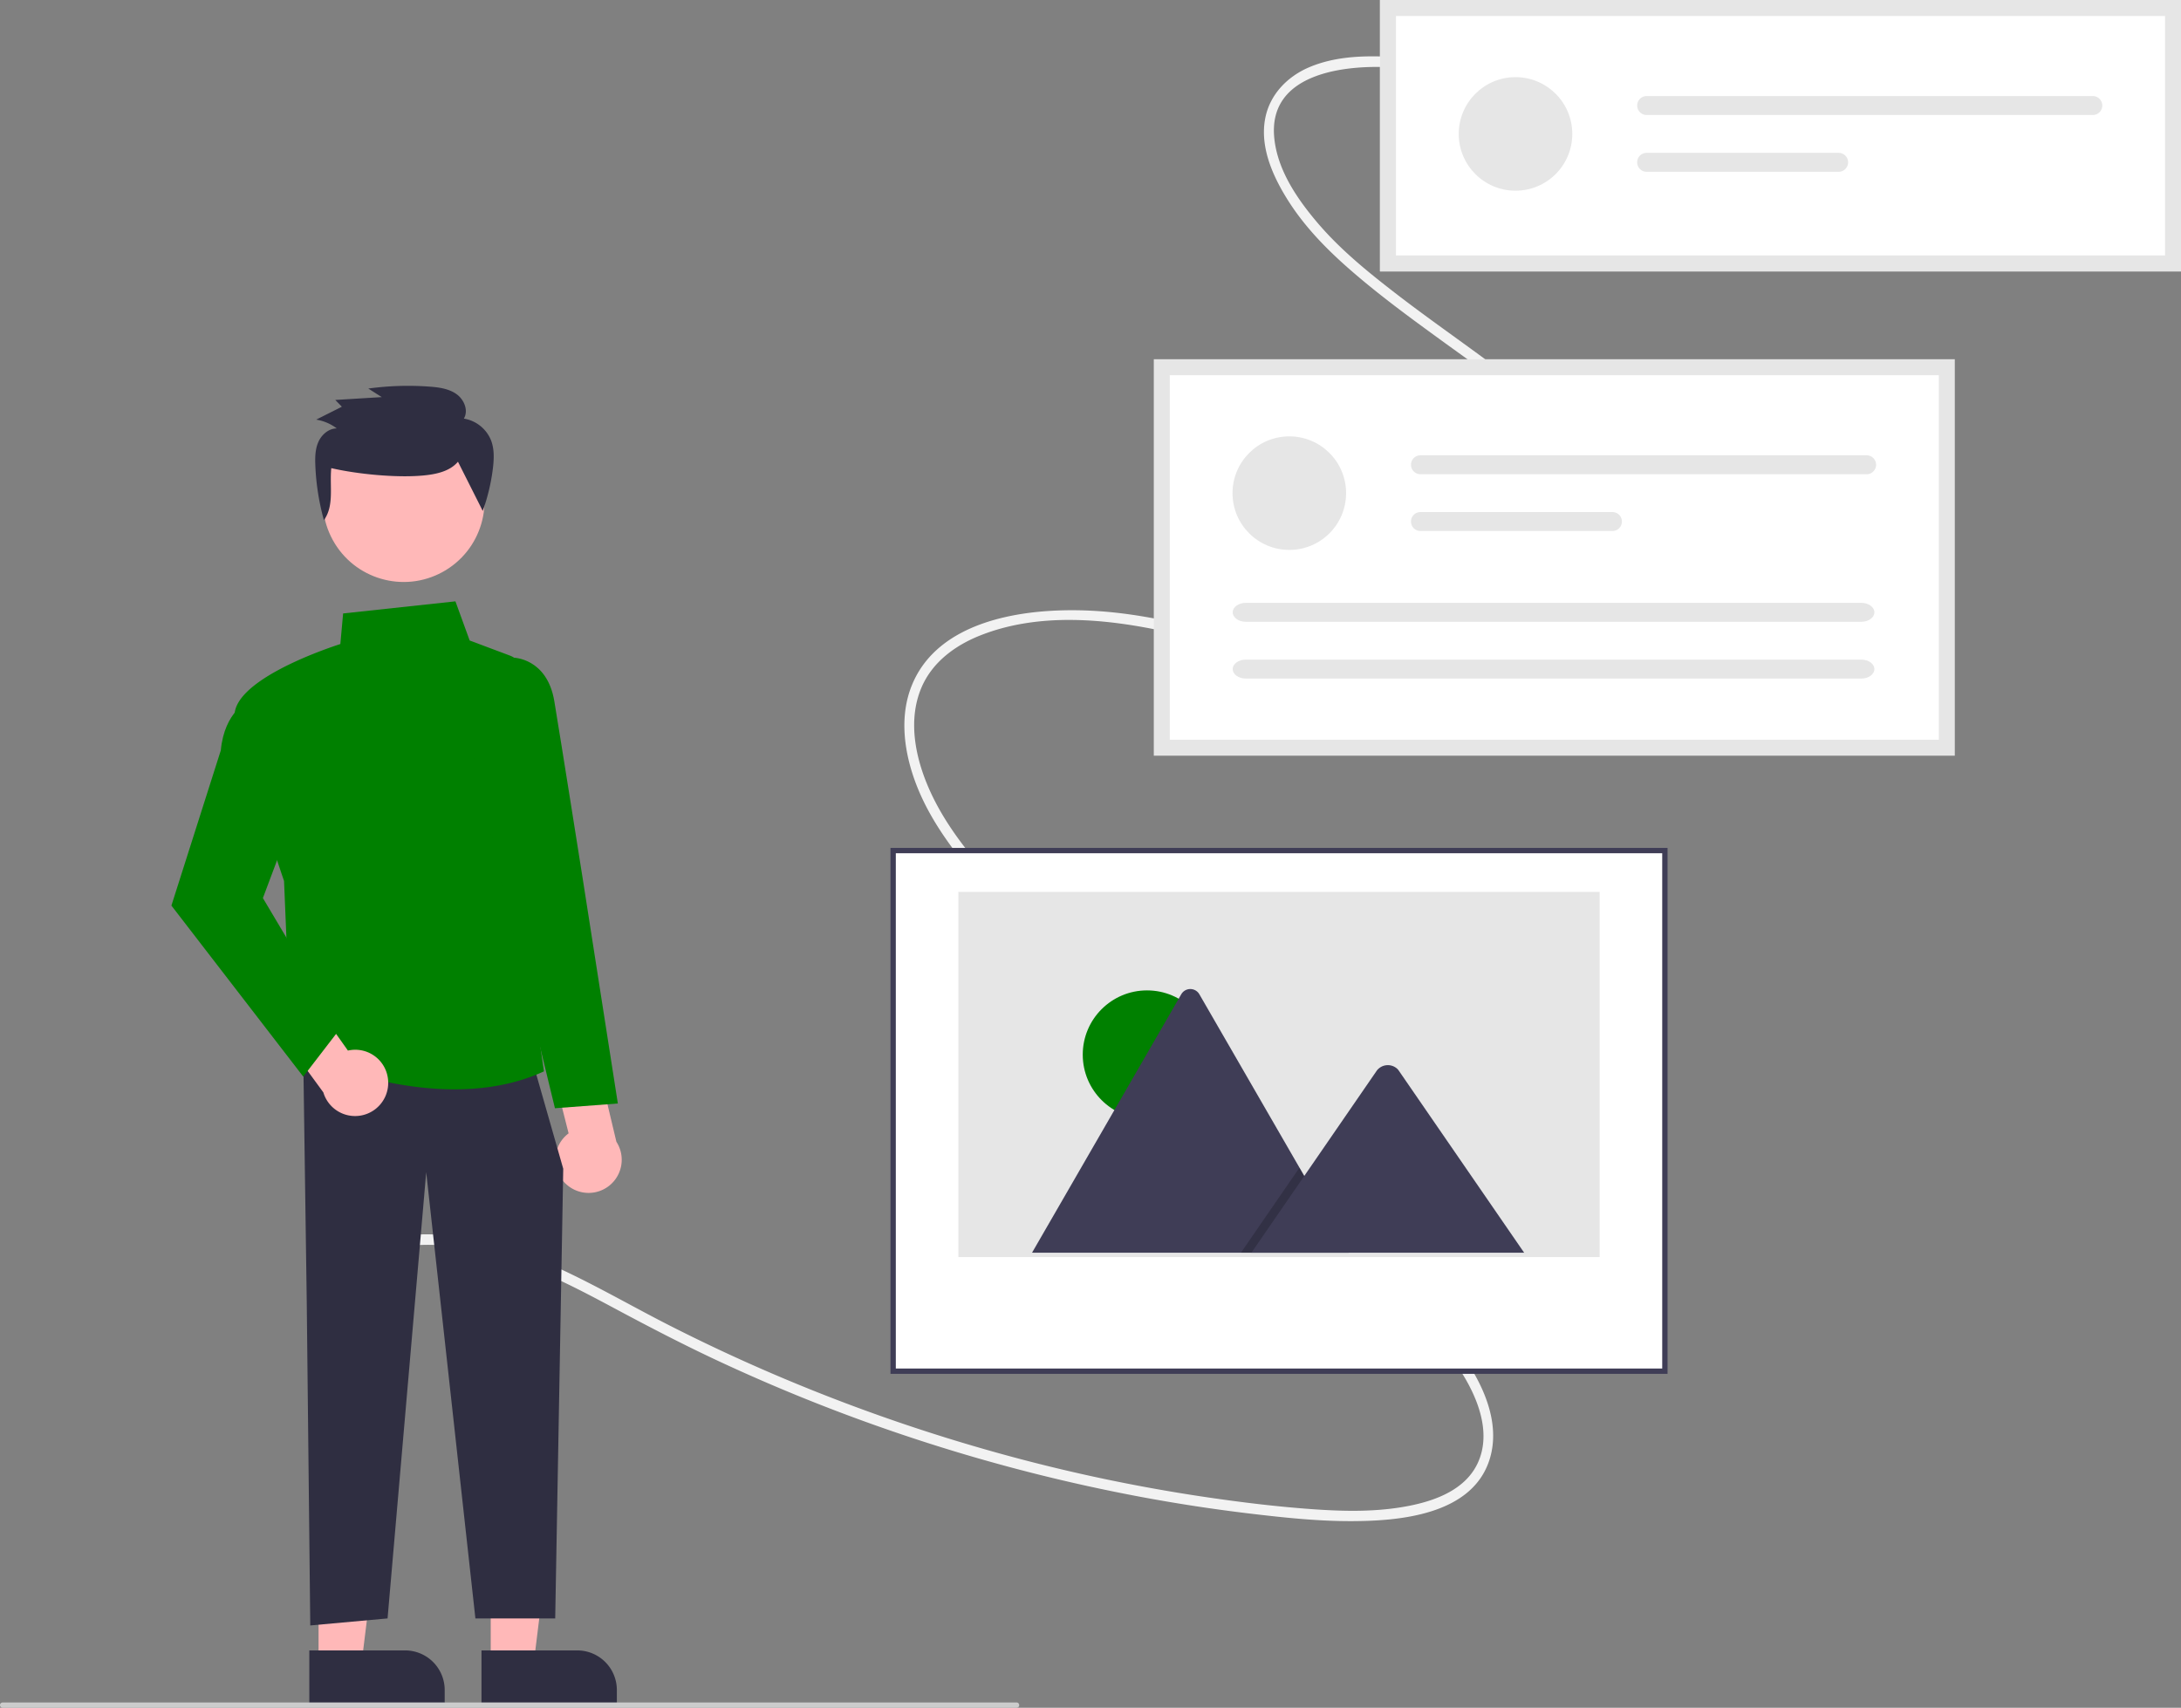 <svg xmlns="http://www.w3.org/2000/svg" id="e49cd177-4f21-4b2c-9072-3096883e7875" width="819.571" height="641.807" data-name="Layer 1" viewBox="0 0 819.571 641.807"><rect x="0" y="0" width="819.571" height="641.807" fill="#808080" stroke="none"/><path fill="#f2f2f2" d="M334.771,657.999c-13.719-9.213-26.572-30.261-15.191-47.846,5.644-8.721,15.493-11.946,24.769-12.896,12.831-1.313,25.811,1.373,37.744,5.433,13.765,4.683,26.685,11.481,39.486,18.334,12.637,6.765,25.339,13.364,38.316,19.433a665.521,665.521,0,0,0,78.758,30.876A660.415,660.415,0,0,0,619.069,691.676q20.255,3.781,40.77,6.231c12.767,1.517,25.634,2.903,38.572,2.848,17.047-.072,45.498-2.057,51.763-23.87,3.321-11.566-1.174-23.595-6.794-32.948-6.796-11.309-16.124-20.647-25.276-29.752q-63.855-63.525-128.016-126.709c-9.959-9.857-20.052-19.607-29.311-30.216-8.668-9.932-16.927-20.763-22.124-33.308-4.54-10.957-7.199-24.325-2.287-36.187,4.074-9.838,12.838-16.113,22.003-19.782,22.69-9.082,48.65-6.218,71.175-1.23,27.985,6.197,54.739,16.673,82.686,23.017,22.566,5.123,47.755,7.836,70.751.117,8.817-2.96,17.474-7.82,23.394-15.705,5.799-7.724,7.832-17.396,6.912-26.78-1.086-11.075-5.7-21.362-11.222-30.467a134.013,134.013,0,0,0-23.885-28.635c-19.821-18.337-42.571-32.74-63.796-49.162-10.41-8.054-20.808-16.488-29.407-26.696-7.286-8.648-14.714-19.371-15.919-31.473-2.488-24.968,27.697-27.478,43.889-26.57a234.623,234.623,0,0,1,32.816,4.651c2.314.463,2.787-3.456.483-3.917-11.363-2.272-22.861-4.238-34.519-4.735-9.815-.418-20.269-.013-29.688,4.032-7.91,3.398-14.587,10.008-16.363,19.046-2.101,10.693,2.722,21.449,7.898,29.896,6.844,11.171,16.051,20.317,25.759,28.633,10.225,8.758,21.057,16.703,31.909,24.584,21.685,15.749,44.722,31.233,61.276,53.186,11.58,15.357,25.414,41.072,11.808,60.934-6.04,8.817-15.84,13.726-25.398,16.419-11.551,3.255-23.567,3.866-35.27,3.254-54.572-2.854-103.269-35.081-158.838-31.711-18.894,1.146-43.594,7.022-52.029,28.153-4.382,10.977-2.97,23.167.534,33.734,4.197,12.657,11.706,23.737,19.848,33.727,8.612,10.567,18.225,20.16,27.838,29.686q16.048,15.902,32.114,31.785l64.976,64.31,32.284,31.953c9.853,9.752,20.092,19.414,27.933,31.143,6.42,9.603,12.901,23.775,7.102,35.963-4.605,9.68-15.443,13.729-24.658,15.668-11.932,2.51-24.178,2.365-36.104,1.561-13.756-.928-27.456-2.592-41.055-4.588a642.114,642.114,0,0,1-82.905-17.89,667.514,667.514,0,0,1-80.181-28.518q-19.784-8.494-38.994-18.278c-13.199-6.727-26.051-14.167-39.454-20.476-12.123-5.707-24.772-10.423-38.092-12.506-11.122-1.739-23.514-1.935-34.358,2.891a29.834,29.834,0,0,0-16.327,17.996,36.793,36.793,0,0,0,1.263,24.646,47.413,47.413,0,0,0,17.918,21.571c1.96,1.316,4.268-1.885,2.3-3.207Z" transform="translate(-190.214 -129.096)"/><path fill="#fff" d="M1009.786,231.096h-301v-102h301Z" transform="translate(-190.214 -129.096)"/><rect width="290" height="195.648" x="335.626" y="319.659" fill="#fff"/><path fill="#3f3d56" d="M816.84,645.404h-292V447.756h292Zm-290-2h288V449.756h-288Z" transform="translate(-190.214 -129.096)"/><path fill="#e6e6e6" d="M550.347,601.516H791.333V464.277H550.347Z" transform="translate(-190.214 -129.096)"/><circle cx="431.026" cy="396.355" r="24.153" fill="green"/><path fill="#3f3d56" d="M696.981,599.882H578.494a2.413,2.413,0,0,1-.443-.035l56.039-97.068a3.924,3.924,0,0,1,6.83,0l37.609,65.14,1.802,3.117Z" transform="translate(-190.214 -129.096)"/><polygon points="506.767 470.786 466.312 470.786 486.171 441.94 487.601 439.862 488.316 438.823 490.117 441.94 506.767 470.786" opacity=".2" style="isolation:isolate"/><path fill="#3f3d56" d="M762.955,599.882H660.472l19.859-28.846,1.429-2.078,25.878-37.592a5.236,5.236,0,0,1,7.773-.465,4.672,4.672,0,0,1,.373.465Z" transform="translate(-190.214 -129.096)"/><rect width="295" height="143" x="436.571" y="138" fill="#fff"/><circle cx="484.495" cy="185.33" r="21.338" fill="#e6e6e6"/><path fill="#e6e6e6" d="M723.991,300.201a3.556,3.556,0,0,0,0,7.113H891.651a3.556,3.556,0,0,0,0-7.113Z" transform="translate(-190.214 -129.096)"/><path fill="#e6e6e6" d="M723.991,321.539a3.556,3.556,0,1,0-.015,7.113h72.159a3.556,3.556,0,1,0,0-7.113Z" transform="translate(-190.214 -129.096)"/><path fill="#e6e6e6" d="M658.343,355.654c-2.705,0-4.907,1.596-4.907,3.556s2.201,3.556,4.907,3.556H889.661c2.705,0,4.907-1.596,4.907-3.556s-2.201-3.556-4.907-3.556Z" transform="translate(-190.214 -129.096)"/><path fill="#e6e6e6" d="M658.343,376.992c-2.705,0-4.907,1.596-4.907,3.556s2.201,3.556,4.907,3.556H889.661c2.705,0,4.907-1.596,4.907-3.556s-2.201-3.556-4.907-3.556Z" transform="translate(-190.214 -129.096)"/><path fill="#e6e6e6" d="M924.786,413.096h-301v-149h301Zm-295-6h289v-137h-289Z" transform="translate(-190.214 -129.096)"/><circle cx="569.495" cy="50.33" r="21.338" fill="#e6e6e6"/><path fill="#e6e6e6" d="M808.991,165.201a3.556,3.556,0,0,0,0,7.113H976.651a3.556,3.556,0,0,0,0-7.113Z" transform="translate(-190.214 -129.096)"/><path fill="#e6e6e6" d="M808.991,186.539a3.556,3.556,0,1,0-.015,7.113h72.159a3.556,3.556,0,1,0,0-7.113Z" transform="translate(-190.214 -129.096)"/><path fill="#e6e6e6" d="M1009.786,231.096h-301v-102h301Zm-295-6h289v-90h-289Z" transform="translate(-190.214 -129.096)"/><polygon fill="#ffb8b8" points="184.403 624.868 200.589 624.867 208.29 562.433 184.4 562.435 184.403 624.868"/><path fill="#2f2e41" d="M371.149,749.339h50.872a0,0,0,0,1,0,0v19.655a0,0,0,0,1,0,0h-35.985A14.887,14.887,0,0,1,371.149,754.107v-4.768A0,0,0,0,1,371.149,749.339Z" transform="translate(602.99 1389.218) rotate(179.997)"/><polygon fill="#ffb8b8" points="119.708 624.868 135.895 624.867 143.595 562.433 119.706 562.435 119.708 624.868"/><path fill="#2f2e41" d="M306.455,749.339h50.872a0,0,0,0,1,0,0v19.655a0,0,0,0,1,0,0h-35.985a14.887,14.887,0,0,1-14.887-14.887v-4.768A0,0,0,0,1,306.455,749.339Z" transform="translate(473.601 1389.221) rotate(179.997)"/><path fill="#ffb8b8" d="M402.818,573.981a12.38,12.38,0,0,1,1.067-18.954l-6.935-27.428L412.591,519.32l9.249,38.871a12.447,12.447,0,0,1-19.022,15.79Z" transform="translate(-190.214 -129.096)"/><polygon fill="#2f2e41" points="113.952 396.978 115.272 489.399 116.592 610.866 145.639 608.225 160.162 440.548 178.646 608.225 208.633 608.225 211.653 439.227 201.091 402.259 113.952 396.978"/><path fill="green" d="M361.017,538.485c-31.604.002-60.696-14.302-61.088-14.498l-.326-.163L296.95,460.175c-.769-2.249-15.913-46.631-18.478-60.738-2.599-14.292,35.065-26.835,39.638-28.302l1.038-11.497,42.206-4.548,5.349,14.711,15.142,5.678a7.49,7.49,0,0,1,4.642,8.799l-8.416,34.223,16.554,113.227-.425.192C383.594,536.71,372.147,538.485,361.017,538.485Z" transform="translate(-190.214 -129.096)"/><path fill="green" d="M398.75,545.589l-14.647-60.298-15.876-72.763,8.059-36.265h6.89c.126,0,12.646.187,15.342,16.36,2.611,15.665,10.484,65.518,10.563,66.02l13.306,85.162Z" transform="translate(-190.214 -129.096)"/><path fill="#ffb8b8" d="M336.075,535.4a12.38,12.38,0,0,0-15.115-11.486l-16.372-23.073-16.448,6.529,23.578,32.258a12.447,12.447,0,0,0,24.357-4.23Z" transform="translate(-190.214 -129.096)"/><path fill="green" d="M304.167,533.69l-49.539-64.267,18.562-58.337c1.36-14.667,10.538-18.762,10.929-18.93l.596-.256L300.866,434.975,289.006,466.6l29.109,48.957Z" transform="translate(-190.214 -129.096)"/><circle cx="341.905" cy="317.421" r="30.389" fill="#ffb8b8" transform="translate(-300.569 73.8) rotate(-28.663)"/><path fill="#2f2e41" d="M362.308,302.619c-3.146,3.723-8.47,4.773-13.38,5.204-9.974.875-24.476-.544-34.223-2.794-.696,6.742,1.201,14.012-2.77,19.559a90.798,90.798,0,0,1-3.226-20.584c-.12-2.986-.073-6.075,1.14-8.816s3.86-5.068,6.907-5.092a17.311,17.311,0,0,0-7.722-3.301l9.649-4.849-2.478-2.544,17.469-1.069-5.06-3.214a109.715,109.715,0,0,1,22.986-.726c3.56.262,7.282.763,10.166,2.826s4.551,6.162,2.76,9.19a13.344,13.344,0,0,1,10.169,8.069c1.286,3.26,1.168,6.881.772,10.355a73.399,73.399,0,0,1-3.848,16.281" transform="translate(-190.214 -129.096)"/><path fill="#ccc" d="M572.214,770.904h-381a1,1,0,0,1,0-2h381a1,1,0,1,1,0,2Z" transform="translate(-190.214 -129.096)"/></svg>